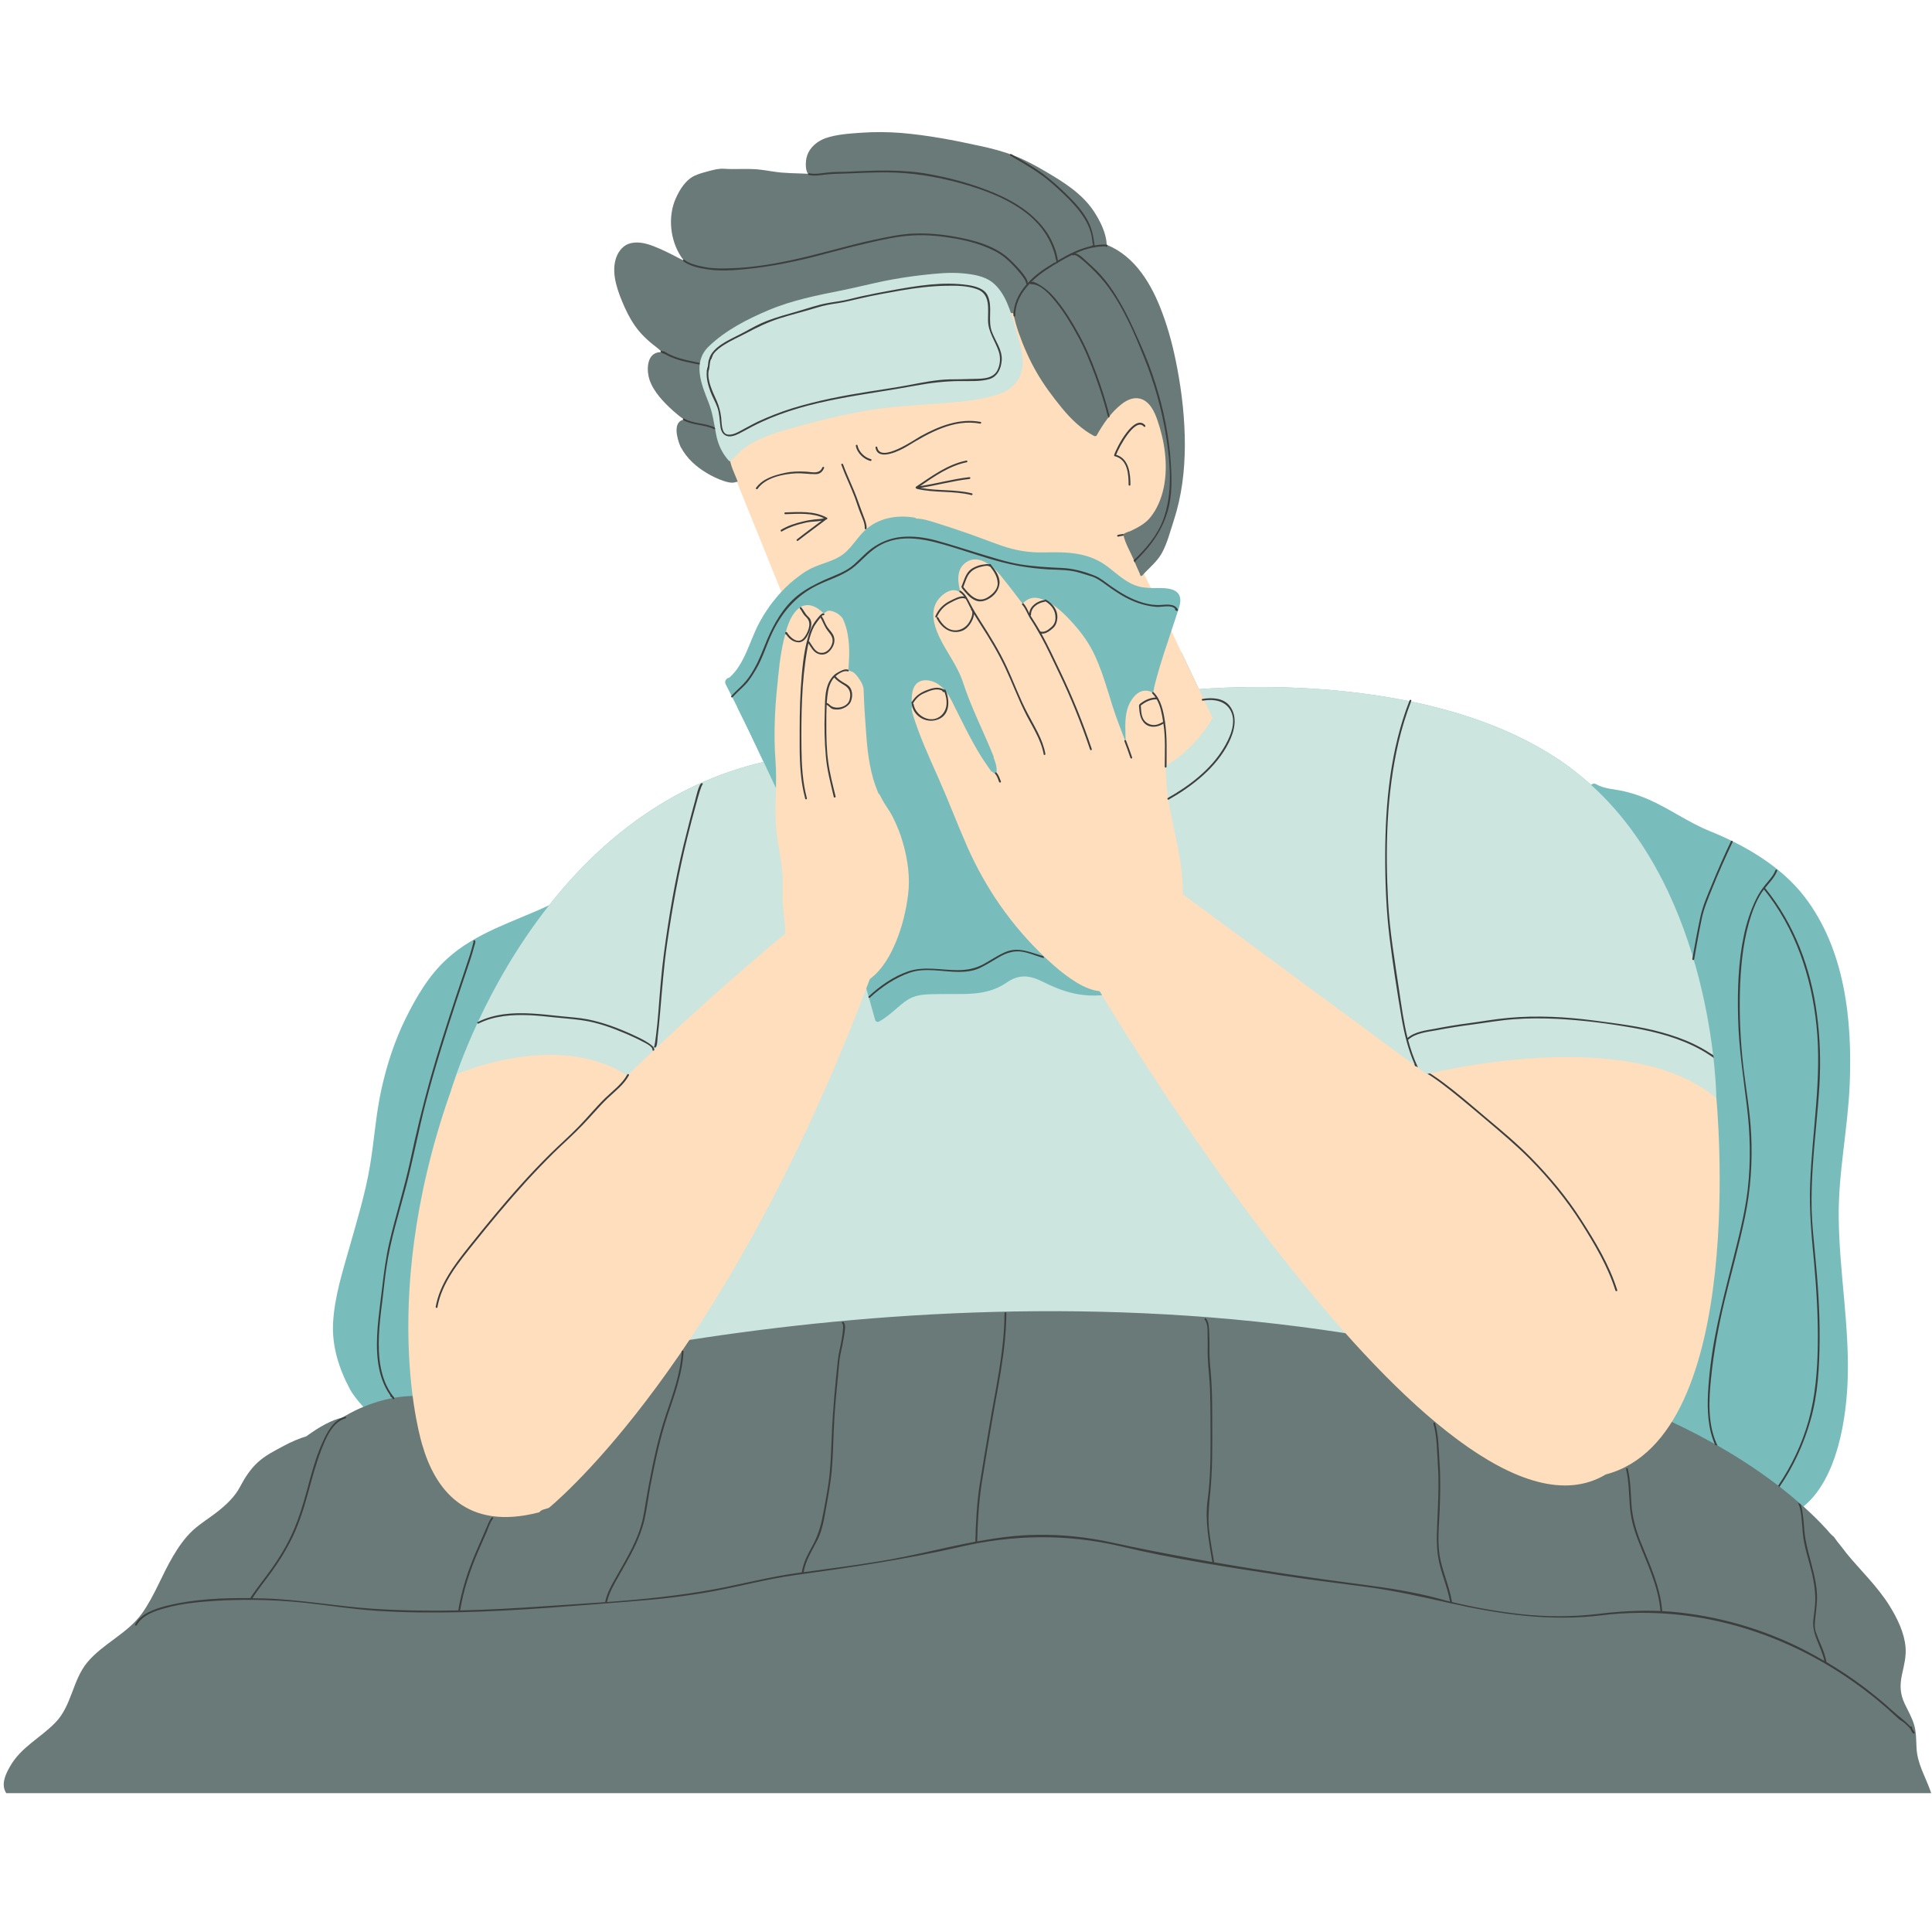<svg xmlns="http://www.w3.org/2000/svg" xmlns:xlink="http://www.w3.org/1999/xlink" width="100" zoomAndPan="magnify" viewBox="0 0 75 75" height="100" preserveAspectRatio="xMidYMid meet" version="1.0"><defs><clipPath id="id1"><path d="M 0 50 L 75 50 L 75 69.613 L 0 69.613 Z M 0 50 " clip-rule="nonzero"/></clipPath><clipPath id="id2"><path d="M 23 5.113 L 46 5.113 L 46 23 L 23 23 Z M 23 5.113 " clip-rule="nonzero"/></clipPath><clipPath id="id3"><path d="M 5 5.113 L 75 5.113 L 75 68 L 5 68 Z M 5 5.113 " clip-rule="nonzero"/></clipPath></defs><path fill="#78bdbc" d="M 72.801 62.328 C 69.691 62.504 62.645 62 60.406 61.922 C 57.461 61.816 51.988 61.504 48.305 61.816 C 44.625 62.133 35.996 61.711 30.07 60.914 C 27.426 60.559 23.617 59.703 20.18 58.855 C 19.305 58.641 18.453 58.426 17.652 58.219 C 14.527 57.418 12.148 56.758 12.012 56.73 C 11.941 56.719 11.668 56.539 11.27 56.258 C 12.27 55.398 13.152 54.906 13.797 55.008 C 13.797 55.008 13.98 54.945 14.324 54.836 C 13.988 54.516 13.715 54.164 13.59 53.938 C 13.164 53.148 12.883 52.27 12.93 51.363 C 12.98 50.348 13.309 49.328 13.586 48.352 C 13.875 47.328 14.188 46.305 14.363 45.254 C 14.531 44.258 14.59 43.25 14.812 42.262 C 15.02 41.328 15.316 40.414 15.738 39.555 C 16.152 38.715 16.645 37.867 17.348 37.227 C 18.484 36.188 19.953 35.785 21.316 35.141 C 23.215 32.734 25.922 30.441 29.645 29.578 C 29.309 28.863 28.969 28.148 28.617 27.441 L 28.977 27.398 L 30.117 27.258 L 30.184 27.25 L 31.047 27.145 L 31.117 27.137 L 31.91 27.039 L 31.969 27.031 L 33.461 26.848 L 33.527 26.84 L 35.047 26.652 L 35.535 26.594 L 35.637 26.578 L 36.188 26.512 L 36.309 26.496 L 37.34 26.371 L 37.406 26.363 L 39.18 26.145 L 39.25 26.137 L 41.145 25.902 L 41.219 25.895 L 42.559 25.73 L 42.621 25.723 L 44.965 25.434 L 45.168 25.41 L 45.863 25.324 L 46.543 26.754 C 48.762 26.586 56.34 26.316 61.031 29.859 C 61.285 30.055 61.531 30.258 61.766 30.469 C 61.812 30.422 61.887 30.398 61.965 30.445 C 62.27 30.621 62.66 30.633 63 30.707 C 63.344 30.781 63.676 30.895 64 31.035 C 64.809 31.391 65.535 31.922 66.352 32.254 C 67.734 32.812 69.137 33.621 70.055 34.816 C 71.621 36.859 71.91 39.598 71.805 42.094 C 71.734 43.832 71.355 45.547 71.379 47.289 C 71.402 49.348 71.785 51.395 71.73 53.453 C 71.688 55.02 71.344 57.398 70.008 58.484 C 71.195 59.551 72.23 60.836 72.801 62.328 Z M 72.801 62.328 " fill-opacity="1" fill-rule="nonzero"/><path fill="#cce5df" d="M 66.629 42.633 C 66.629 42.633 64.797 44.617 62.59 47.02 C 61.535 48.168 60.391 49.41 59.324 50.578 C 58.613 51.355 57.938 52.102 57.34 52.762 C 56.48 53.711 55.785 54.488 55.402 54.934 C 55.188 55.184 55.07 55.328 55.07 55.352 C 55.07 55.559 52.613 56.258 51.562 56.609 C 50.512 56.957 36.406 56.398 36.234 56.609 C 36.062 56.816 34.859 56.633 33.672 56.727 C 32.484 56.816 26.047 55.559 26.047 55.559 L 24.469 55.168 L 23.848 54.371 L 22.957 52.688 L 20.906 48.789 L 19.762 46.621 L 17.508 42.34 C 17.508 42.336 17.512 42.332 17.512 42.328 C 17.582 42.09 18.547 38.891 20.883 35.711 C 21.023 35.52 21.164 35.332 21.316 35.141 C 23.215 32.734 25.922 30.441 29.645 29.578 C 29.762 29.551 29.875 29.527 29.992 29.504 C 30.027 29.496 30.066 29.488 30.102 29.48 C 30.125 29.477 30.145 29.473 30.168 29.469 C 30.355 29.43 30.547 29.398 30.738 29.371 C 30.812 29.359 30.887 29.348 30.961 29.336 C 30.984 29.332 31.004 29.332 31.027 29.328 C 31.273 29.293 31.516 29.254 31.754 29.219 C 31.777 29.215 31.801 29.211 31.824 29.207 C 32.434 29.117 33.023 29.027 33.594 28.938 C 33.613 28.938 33.637 28.934 33.66 28.93 C 34.387 28.816 35.078 28.707 35.738 28.602 C 35.762 28.598 35.785 28.598 35.809 28.594 C 36.367 28.504 36.906 28.418 37.418 28.332 C 37.449 28.328 37.477 28.324 37.504 28.32 C 37.645 28.293 37.785 28.273 37.926 28.25 C 37.977 28.238 38.027 28.23 38.078 28.223 C 38.102 28.219 38.125 28.215 38.148 28.211 C 38.785 28.105 39.383 28.004 39.941 27.91 C 39.965 27.906 39.984 27.902 40.008 27.898 C 40.676 27.785 41.289 27.676 41.848 27.578 C 41.871 27.574 41.895 27.57 41.914 27.566 C 42.344 27.488 42.742 27.418 43.102 27.352 C 43.125 27.348 43.145 27.344 43.168 27.34 C 43.434 27.289 43.68 27.246 43.91 27.199 C 43.938 27.195 43.965 27.191 43.996 27.184 C 44.188 27.148 44.363 27.117 44.527 27.086 C 44.605 27.07 44.68 27.055 44.75 27.043 C 44.773 27.039 44.793 27.031 44.812 27.027 L 44.816 27.027 C 44.84 27.023 44.867 27.02 44.895 27.016 C 45.574 26.883 45.918 26.812 45.918 26.812 C 45.918 26.812 46.145 26.785 46.543 26.754 C 48.762 26.586 56.34 26.316 61.031 29.859 C 61.289 30.055 61.531 30.258 61.766 30.469 C 61.926 30.613 62.082 30.762 62.23 30.914 C 66.582 35.336 66.629 42.633 66.629 42.633 Z M 66.629 42.633 " fill-opacity="1" fill-rule="nonzero"/><g clip-path="url(#id1)"><path fill="#697a78" d="M 0.207 69.547 C 0.047 69.219 0.227 68.859 0.391 68.57 C 0.816 67.82 1.57 67.469 2.152 66.867 C 2.789 66.211 2.812 65.23 3.387 64.535 C 4 63.797 4.961 63.41 5.52 62.621 C 6.008 61.93 6.289 61.133 6.719 60.41 C 6.93 60.051 7.176 59.699 7.48 59.414 C 7.789 59.129 8.152 58.918 8.477 58.656 C 8.805 58.395 9.129 58.086 9.324 57.707 C 9.5 57.371 9.715 57.039 9.992 56.781 C 10.305 56.492 10.652 56.324 11.023 56.125 C 11.305 55.973 11.598 55.844 11.902 55.754 C 12.414 55.379 12.879 55.129 13.285 55.035 C 14.125 54.508 15.289 54.137 16.281 54.199 C 16.32 54.199 16.352 54.211 16.375 54.23 C 16.656 54.152 16.961 54.07 17.281 53.988 C 17.441 53.945 17.609 53.902 17.777 53.855 C 19.191 53.492 20.938 53.082 22.957 52.688 C 24.141 52.453 25.414 52.227 26.77 52.016 C 33.738 50.93 42.816 50.289 52.227 51.754 C 53.926 52.016 55.633 52.348 57.34 52.762 C 58.469 53.031 59.602 53.34 60.727 53.68 C 61.641 53.957 62.551 54.262 63.457 54.59 C 63.457 54.59 63.93 54.758 64.668 55.094 C 64.742 55.129 64.82 55.164 64.898 55.199 C 66.121 55.77 67.934 56.738 69.555 58.094 C 69.617 58.145 69.68 58.195 69.738 58.25 C 69.832 58.324 69.922 58.406 70.008 58.484 C 70.336 58.781 70.652 59.09 70.949 59.418 C 70.969 59.445 70.988 59.473 71.012 59.496 C 71.016 59.504 71.023 59.512 71.031 59.52 C 71.047 59.535 71.062 59.551 71.082 59.57 C 71.094 59.578 71.102 59.586 71.113 59.594 C 71.117 59.598 71.121 59.605 71.125 59.609 C 71.148 59.625 71.168 59.641 71.191 59.66 C 71.238 59.727 71.285 59.793 71.332 59.859 C 71.445 59.996 71.555 60.137 71.66 60.277 C 72.23 60.969 72.891 61.59 73.363 62.355 C 73.652 62.824 73.926 63.383 73.973 63.941 C 74.004 64.309 73.914 64.645 73.836 65 C 73.746 65.418 73.758 65.754 73.941 66.141 C 74.07 66.414 74.227 66.68 74.309 66.969 C 74.391 67.258 74.383 67.531 74.398 67.828 C 74.426 68.465 74.723 68.918 74.93 69.5 C 74.945 69.535 74.957 69.574 74.969 69.609 L 0.242 69.609 C 0.23 69.59 0.219 69.57 0.207 69.547 Z M 0.207 69.547 " fill-opacity="1" fill-rule="nonzero"/></g><path fill="#fedebd" d="M 47.074 27.871 C 46.578 28.727 45.918 29.324 45.246 29.742 C 45.227 29.754 45.203 29.77 45.18 29.781 C 45 29.895 44.82 29.988 44.641 30.074 C 44.57 30.109 44.5 30.141 44.43 30.172 C 44.363 30.203 44.297 30.227 44.234 30.254 C 44.215 30.262 44.191 30.27 44.172 30.277 C 43.172 30.668 42.363 30.711 42.363 30.711 L 40.625 29.75 L 40.539 29.699 L 38.242 28.426 L 38.145 28.371 L 37.926 28.25 L 37.922 28.25 L 37.289 27.895 L 37.164 27.828 L 35.484 26.895 L 35.422 26.859 L 35.047 26.652 L 33.219 25.637 L 33.031 25.531 L 32.883 25.449 L 32.742 25.371 L 31.473 24.668 L 31.406 24.633 L 30.887 24.344 L 30.766 24.047 L 30.73 23.957 L 30.422 23.199 L 30.332 22.977 L 28.609 18.711 L 28.535 18.523 L 28.344 18.059 C 28.223 17.758 27.875 15.914 27.766 14.328 C 27.723 13.66 27.723 13.039 27.801 12.594 C 28 11.418 35.234 10.715 39.18 11.074 C 39.203 11.078 39.223 11.078 39.242 11.082 C 40.32 11.184 41.145 11.367 41.496 11.645 C 42.215 12.211 42.711 13.988 43.039 15.812 C 43.477 15.496 43.965 15.273 44.352 15.477 C 45.223 15.93 46.328 20.039 43.703 20.777 L 44.383 22.207 L 44.41 22.27 L 44.676 22.824 L 44.781 23.047 L 45.344 24.23 L 45.473 24.496 L 45.863 25.324 L 46.543 26.754 Z M 47.074 27.871 " fill-opacity="1" fill-rule="nonzero"/><path fill="#78bdbc" d="M 44.414 37.598 C 44.406 37.789 44.414 38 44.414 38.215 C 44.527 38.215 44.641 38.219 44.754 38.238 C 44.809 38.18 44.934 38.203 44.934 38.309 L 44.934 38.395 C 44.934 38.496 44.816 38.52 44.758 38.469 C 44.746 38.461 44.742 38.453 44.734 38.445 C 44.625 38.426 44.52 38.422 44.41 38.422 C 44.402 38.605 44.383 38.781 44.336 38.941 C 44.301 39.07 44.098 39.016 44.137 38.887 C 44.172 38.762 44.188 38.602 44.191 38.434 C 43.82 38.469 43.453 38.566 43.086 38.605 C 43.035 38.613 42.98 38.617 42.926 38.625 C 42.848 38.629 42.766 38.637 42.688 38.641 C 42.668 38.641 42.645 38.641 42.625 38.641 C 42.602 38.645 42.578 38.645 42.555 38.645 C 42.52 38.645 42.484 38.645 42.453 38.645 C 42.438 38.645 42.422 38.645 42.41 38.645 C 42.355 38.645 42.305 38.645 42.254 38.641 C 42.25 38.641 42.246 38.641 42.242 38.641 C 42.195 38.637 42.148 38.633 42.102 38.629 C 42.09 38.629 42.074 38.629 42.066 38.625 C 42.023 38.621 41.984 38.617 41.941 38.609 C 41.93 38.609 41.918 38.609 41.906 38.605 C 41.855 38.598 41.805 38.59 41.754 38.578 C 41.297 38.484 40.891 38.316 40.477 38.109 C 39.969 37.855 39.559 37.812 39.082 38.141 C 38.285 38.691 37.434 38.57 36.512 38.59 C 36.004 38.602 35.555 38.562 35.125 38.887 C 34.785 39.141 34.5 39.453 34.125 39.656 C 34.066 39.688 33.992 39.66 33.973 39.594 C 33.918 39.406 33.867 39.219 33.816 39.031 C 33.809 39.012 33.805 38.996 33.801 38.977 C 33.781 38.906 33.762 38.832 33.738 38.762 C 33.723 38.703 33.703 38.641 33.688 38.582 C 33.672 38.531 33.66 38.48 33.645 38.434 C 33.613 38.332 33.582 38.23 33.551 38.129 C 33.547 38.121 33.543 38.113 33.543 38.105 C 33.543 38.102 33.539 38.098 33.539 38.098 C 33.523 38.078 33.512 38.059 33.504 38.035 C 33.477 37.957 33.449 37.883 33.418 37.809 C 33.375 37.703 33.332 37.598 33.289 37.492 C 32.512 35.594 31.598 33.742 30.727 31.891 C 30.547 31.504 30.367 31.117 30.188 30.73 C 30.164 30.688 30.145 30.641 30.125 30.598 C 29.965 30.258 29.805 29.918 29.645 29.578 C 29.309 28.863 28.969 28.148 28.617 27.441 C 28.469 27.148 28.32 26.859 28.172 26.566 C 28.105 26.441 28.203 26.324 28.312 26.305 C 28.906 25.789 29.098 24.891 29.453 24.219 C 29.48 24.164 29.512 24.113 29.539 24.059 C 29.547 24.047 29.555 24.035 29.562 24.023 C 29.586 23.98 29.609 23.941 29.633 23.898 C 29.645 23.883 29.652 23.871 29.66 23.855 C 29.684 23.816 29.707 23.781 29.734 23.742 C 29.742 23.727 29.754 23.711 29.762 23.699 C 29.789 23.66 29.812 23.625 29.84 23.586 C 29.848 23.574 29.859 23.559 29.867 23.543 C 29.895 23.508 29.922 23.469 29.949 23.434 C 29.957 23.422 29.969 23.406 29.977 23.395 C 30.008 23.359 30.035 23.32 30.066 23.285 C 30.074 23.273 30.082 23.262 30.094 23.25 C 30.125 23.211 30.156 23.172 30.191 23.133 C 30.199 23.125 30.203 23.117 30.211 23.109 C 30.25 23.066 30.285 23.027 30.324 22.984 C 30.324 22.984 30.328 22.98 30.332 22.977 C 30.332 22.973 30.336 22.973 30.336 22.973 C 30.363 22.941 30.391 22.914 30.418 22.887 C 30.43 22.871 30.445 22.859 30.457 22.844 C 30.48 22.824 30.504 22.801 30.527 22.777 C 30.547 22.762 30.562 22.742 30.582 22.727 C 30.602 22.707 30.625 22.688 30.648 22.664 C 30.668 22.648 30.688 22.629 30.707 22.613 C 30.73 22.594 30.75 22.574 30.773 22.559 C 30.793 22.539 30.816 22.52 30.836 22.504 C 30.859 22.484 30.879 22.469 30.902 22.453 C 30.926 22.434 30.949 22.414 30.973 22.398 C 30.992 22.383 31.012 22.367 31.035 22.352 C 31.059 22.332 31.086 22.312 31.113 22.293 C 31.133 22.281 31.152 22.266 31.172 22.254 C 31.215 22.223 31.262 22.191 31.309 22.164 C 31.715 21.91 32.207 21.844 32.617 21.594 C 33.023 21.344 33.238 20.902 33.578 20.586 C 34.102 20.102 34.816 19.98 35.504 20.094 C 35.535 20.098 35.555 20.113 35.566 20.133 C 35.809 20.129 36.062 20.215 36.285 20.281 C 36.664 20.398 37.039 20.523 37.414 20.652 C 37.906 20.82 38.391 21.012 38.883 21.184 C 39.43 21.371 39.938 21.457 40.52 21.445 C 41.434 21.422 42.258 21.434 43.012 22.008 C 43.293 22.223 43.562 22.473 43.879 22.637 C 43.91 22.656 43.941 22.668 43.973 22.684 C 43.977 22.684 43.984 22.688 43.992 22.691 C 44.02 22.703 44.047 22.715 44.074 22.727 C 44.078 22.727 44.078 22.727 44.082 22.727 C 44.109 22.738 44.141 22.746 44.172 22.754 C 44.176 22.758 44.184 22.758 44.188 22.762 C 44.215 22.77 44.242 22.773 44.27 22.781 C 44.273 22.781 44.277 22.781 44.281 22.785 C 44.309 22.789 44.34 22.797 44.371 22.801 C 44.375 22.801 44.383 22.801 44.387 22.801 C 44.41 22.805 44.438 22.809 44.461 22.812 C 44.469 22.812 44.477 22.812 44.484 22.812 C 44.512 22.816 44.539 22.82 44.57 22.82 C 44.578 22.82 44.586 22.824 44.594 22.824 C 44.613 22.824 44.637 22.824 44.66 22.824 C 44.672 22.824 44.68 22.828 44.688 22.828 C 44.789 22.828 44.891 22.828 45 22.828 C 45.543 22.82 45.965 22.957 45.773 23.574 C 45.727 23.719 45.68 23.863 45.633 24.008 C 45.621 24.051 45.605 24.094 45.59 24.137 C 45.535 24.309 45.477 24.48 45.418 24.652 C 45.41 24.68 45.402 24.703 45.395 24.727 C 45.363 24.816 45.336 24.902 45.309 24.988 C 45.273 25.09 45.242 25.191 45.207 25.293 C 45.191 25.34 45.176 25.387 45.16 25.438 C 45.156 25.453 45.148 25.473 45.145 25.488 C 45.113 25.59 45.082 25.688 45.051 25.789 C 45.043 25.816 45.035 25.844 45.027 25.867 C 45 25.965 44.969 26.059 44.945 26.156 C 44.938 26.18 44.93 26.203 44.922 26.23 C 44.891 26.348 44.855 26.469 44.828 26.586 C 44.812 26.645 44.801 26.699 44.793 26.758 C 44.785 26.785 44.781 26.816 44.777 26.848 C 44.773 26.879 44.766 26.91 44.762 26.941 C 44.762 26.949 44.762 26.957 44.758 26.965 C 44.754 27.004 44.75 27.047 44.746 27.086 C 44.742 27.148 44.734 27.211 44.73 27.277 C 44.73 27.297 44.727 27.316 44.727 27.336 C 44.723 27.418 44.719 27.504 44.715 27.586 C 44.715 27.609 44.715 27.633 44.715 27.656 C 44.711 27.738 44.707 27.82 44.707 27.898 C 44.703 27.988 44.703 28.078 44.699 28.168 C 44.684 28.73 44.664 29.293 44.648 29.859 C 44.637 30.328 44.621 30.801 44.609 31.27 C 44.598 31.645 44.586 32.02 44.578 32.395 C 44.555 33.137 44.535 33.875 44.512 34.617 C 44.5 35.059 44.488 35.496 44.473 35.938 C 44.473 35.988 44.469 36.039 44.469 36.09 C 44.469 36.105 44.465 36.117 44.465 36.133 C 44.453 36.562 44.438 36.992 44.422 37.426 C 44.422 37.453 44.418 37.48 44.418 37.508 C 44.418 37.539 44.414 37.566 44.414 37.598 Z M 44.414 37.598 " fill-opacity="1" fill-rule="nonzero"/><path fill="#fedebd" d="M 35.047 32.703 C 35.238 33.363 35.34 34.066 35.25 34.746 C 35.172 35.359 35.023 35.973 34.785 36.551 C 34.562 37.086 34.266 37.629 33.766 38.008 C 28.473 52.09 22.285 57.711 21.32 58.527 C 21.25 58.555 21.18 58.578 21.105 58.598 C 21.027 58.621 20.973 58.656 20.934 58.707 C 18.07 59.457 16.883 57.785 16.395 56.098 C 16.395 56.098 14.516 50.223 17.742 41.699 C 17.742 41.699 21.602 39.977 24.355 41.75 C 27.375 38.816 30.145 36.52 30.484 36.242 C 30.48 36.07 30.465 35.898 30.449 35.73 C 30.426 35.492 30.395 35.25 30.383 35.012 C 30.363 34.707 30.391 34.402 30.383 34.098 C 30.359 33.332 30.129 32.598 30.109 31.836 C 30.086 31.07 30.164 30.305 30.105 29.539 C 30.035 28.586 30.07 27.633 30.168 26.68 C 30.227 26.078 30.281 25.469 30.418 24.879 C 30.516 24.473 30.629 23.961 30.969 23.648 C 31.312 23.332 31.707 23.543 31.984 23.816 C 32.059 23.754 32.129 23.688 32.238 23.711 C 32.438 23.746 32.598 23.855 32.711 24.004 C 32.734 24.051 32.754 24.098 32.773 24.148 C 32.777 24.16 32.781 24.176 32.789 24.188 C 32.801 24.227 32.816 24.266 32.828 24.305 C 32.832 24.316 32.836 24.324 32.84 24.336 C 32.867 24.438 32.895 24.539 32.91 24.641 C 32.91 24.645 32.914 24.648 32.914 24.652 C 32.914 24.652 32.914 24.648 32.91 24.648 C 32.957 24.898 32.969 25.152 32.965 25.414 C 32.965 25.418 32.965 25.426 32.965 25.43 C 32.961 25.605 32.949 25.781 32.938 25.961 C 32.938 25.969 32.938 25.977 32.941 25.98 C 32.941 25.992 32.945 26.008 32.953 26.016 C 32.988 26.055 33.043 26.059 33.086 26.078 C 33.207 26.137 33.309 26.285 33.379 26.395 C 33.398 26.422 33.418 26.453 33.434 26.484 C 33.434 26.488 33.438 26.492 33.441 26.496 C 33.453 26.523 33.465 26.551 33.477 26.574 C 33.48 26.586 33.484 26.594 33.488 26.605 C 33.5 26.637 33.512 26.672 33.52 26.707 C 33.531 26.875 33.539 27.047 33.543 27.219 C 33.559 27.621 33.594 28.02 33.621 28.422 C 33.676 29.242 33.773 30.055 34.113 30.824 C 34.125 30.824 34.133 30.828 34.141 30.836 C 34.223 30.996 34.301 31.148 34.406 31.297 C 34.504 31.441 34.594 31.59 34.672 31.746 C 34.828 32.055 34.953 32.375 35.047 32.703 Z M 66.629 42.633 C 63.195 39.699 55.383 41.699 55.383 41.699 L 45.914 34.715 C 45.934 33.918 45.777 33.121 45.609 32.34 C 45.508 31.859 45.395 31.383 45.332 30.895 C 45.27 30.41 45.254 29.926 45.238 29.438 C 45.219 28.836 45.207 28.23 45.141 27.629 C 45.109 27.324 44.938 26.875 44.543 26.816 C 44.121 26.754 43.844 27.242 43.762 27.531 C 43.645 27.945 43.691 28.387 43.699 28.812 C 43.605 28.566 43.512 28.32 43.418 28.07 C 43.09 27.215 42.902 26.316 42.516 25.477 C 42.301 25.004 42.016 24.598 41.656 24.199 C 41.332 23.84 40.938 23.438 40.445 23.258 C 40.137 23.141 39.871 23.223 39.699 23.441 C 39.426 23.074 39.145 22.715 38.859 22.359 C 38.559 21.984 37.938 21.426 37.422 21.895 C 37.121 22.164 37.18 22.652 37.293 23.004 C 37.266 22.988 37.238 22.973 37.211 22.957 C 36.957 22.832 36.707 22.988 36.535 23.148 C 36.059 23.598 36.23 24.23 36.469 24.738 C 36.754 25.332 37.18 25.863 37.383 26.488 C 37.703 27.477 38.191 28.414 38.578 29.383 C 38.574 29.387 38.574 29.395 38.574 29.398 C 38.574 29.402 38.574 29.402 38.57 29.406 C 38.645 29.586 38.703 29.777 38.688 29.973 C 38.684 30 38.664 30.027 38.633 30.027 C 38.582 30.027 38.539 29.984 38.508 29.934 C 38.504 29.949 38.504 29.961 38.5 29.973 C 38.359 29.762 38.203 29.555 38.074 29.344 C 37.652 28.656 37.312 27.938 36.953 27.223 C 36.828 26.973 36.668 26.727 36.418 26.559 C 36.23 26.434 35.938 26.352 35.715 26.449 C 35.352 26.605 35.379 27.141 35.406 27.477 C 35.398 27.477 35.395 27.48 35.391 27.48 C 35.391 27.5 35.391 27.516 35.391 27.531 C 35.402 27.586 35.414 27.637 35.422 27.688 C 35.68 28.547 36.059 29.375 36.43 30.203 C 36.82 31.082 37.156 31.977 37.543 32.855 C 38.254 34.465 39.258 35.934 40.598 37.195 C 40.938 37.516 41.293 37.82 41.695 38.078 C 41.984 38.266 42.324 38.438 42.684 38.477 L 42.688 38.477 C 42.688 38.477 56.023 61.02 62.336 57.238 C 67.918 55.773 66.629 42.633 66.629 42.633 Z M 66.629 42.633 " fill-opacity="1" fill-rule="nonzero"/><g clip-path="url(#id2)"><path fill="#697a78" d="M 45.996 17.281 C 45.992 18.289 45.875 19.258 45.562 20.219 C 45.426 20.633 45.312 21.09 45.102 21.473 C 44.914 21.812 44.605 22.047 44.352 22.332 C 44.352 22.336 44.355 22.336 44.355 22.34 C 44.352 22.34 44.348 22.34 44.34 22.344 C 44.32 22.348 44.301 22.355 44.281 22.367 C 44.277 22.355 44.273 22.344 44.27 22.328 C 44.262 22.316 44.254 22.301 44.242 22.289 C 44.25 22.289 44.254 22.289 44.258 22.293 C 44.176 22.121 44.102 21.945 44.027 21.77 C 43.891 21.434 43.684 21.113 43.609 20.758 C 43.605 20.742 43.605 20.73 43.625 20.723 C 43.688 20.688 43.754 20.656 43.824 20.633 C 43.836 20.629 43.84 20.629 43.848 20.633 C 44.137 20.496 44.438 20.348 44.645 20.098 C 44.918 19.77 45.09 19.34 45.176 18.926 C 45.355 18.066 45.211 17.117 44.926 16.297 C 44.816 15.98 44.621 15.57 44.262 15.477 C 44.004 15.41 43.754 15.523 43.551 15.68 C 43.133 16 42.82 16.461 42.566 16.914 C 42.559 16.926 42.543 16.93 42.531 16.926 L 42.527 16.926 C 42.523 16.93 42.52 16.93 42.516 16.93 C 42.512 16.93 42.508 16.93 42.504 16.926 C 42.5 16.934 42.492 16.934 42.484 16.93 C 42 16.68 41.566 16.258 41.227 15.844 C 40.871 15.406 40.531 14.957 40.25 14.469 C 39.965 13.977 39.734 13.453 39.543 12.914 C 39.465 12.688 39.402 12.461 39.348 12.23 C 39.348 12.227 39.348 12.223 39.352 12.215 C 39.352 12.215 39.348 12.211 39.348 12.211 C 39.348 12.207 39.348 12.203 39.348 12.199 C 39.348 12.199 39.348 12.199 39.348 12.195 C 39.348 12.195 39.344 12.191 39.344 12.191 C 39.344 12.188 39.34 12.184 39.34 12.18 C 39.336 12.18 39.336 12.176 39.336 12.176 C 39.332 12.172 39.328 12.172 39.328 12.168 C 39.324 12.168 39.324 12.168 39.324 12.164 C 39.32 12.164 39.316 12.16 39.312 12.16 C 39.312 12.16 39.309 12.16 39.309 12.16 C 39.305 12.156 39.297 12.156 39.293 12.156 C 39.297 12.152 39.301 12.148 39.305 12.145 C 39.285 12.152 39.262 12.156 39.242 12.16 C 39.234 12.148 39.219 12.141 39.207 12.129 C 39.199 12.121 39.191 12.117 39.184 12.109 C 39.137 12.078 39.078 12.059 39.008 12.059 C 38.883 12.059 38.797 12.117 38.746 12.195 C 38.73 12.219 38.719 12.242 38.711 12.266 C 38.348 12.324 37.977 12.359 37.613 12.402 C 36.992 12.477 36.367 12.508 35.742 12.488 C 35.172 12.473 34.605 12.418 34.051 12.297 C 34.023 12.289 33.996 12.285 33.969 12.277 C 33.574 12.621 33.055 12.738 32.551 12.832 C 32.266 12.883 31.977 12.93 31.695 13.012 C 31.41 13.094 31.164 13.223 30.914 13.383 C 30.371 13.734 29.824 14.129 29.188 14.297 C 28.758 14.406 28.281 14.441 27.832 14.363 C 27.836 15.102 27.922 15.844 28.055 16.57 C 28.121 16.938 28.199 17.305 28.285 17.672 C 28.332 17.855 28.371 18.039 28.441 18.215 C 28.5 18.367 28.57 18.52 28.629 18.672 C 28.641 18.707 28.598 18.723 28.578 18.703 C 28.574 18.707 28.57 18.711 28.562 18.715 C 28.41 18.77 28.223 18.715 28.074 18.664 C 27.855 18.59 27.645 18.488 27.441 18.367 C 27.016 18.113 26.66 17.793 26.426 17.352 C 26.422 17.348 26.422 17.348 26.418 17.344 C 26.418 17.34 26.418 17.336 26.414 17.332 C 26.414 17.328 26.41 17.324 26.41 17.32 C 26.41 17.32 26.406 17.316 26.406 17.312 C 26.273 16.996 26.109 16.352 26.562 16.289 C 26.41 16.188 26.273 16.074 26.137 15.953 C 25.77 15.621 25.379 15.223 25.215 14.746 C 25.102 14.414 25.086 13.773 25.543 13.68 C 25.594 13.672 25.641 13.668 25.691 13.668 C 25.559 13.52 25.375 13.406 25.23 13.277 C 25.078 13.145 24.934 13.004 24.805 12.852 C 24.57 12.566 24.395 12.254 24.246 11.922 C 24.004 11.375 23.73 10.684 23.895 10.082 C 23.965 9.828 24.133 9.566 24.395 9.469 C 24.711 9.352 25.062 9.438 25.367 9.555 C 25.699 9.684 26.027 9.848 26.344 10.016 C 26.414 10.051 26.484 10.09 26.559 10.125 C 26.504 10.062 26.461 9.996 26.434 9.957 C 26.012 9.312 25.918 8.398 26.238 7.691 C 26.391 7.352 26.621 6.977 26.977 6.816 C 27.148 6.738 27.332 6.691 27.516 6.641 C 27.711 6.594 27.891 6.539 28.094 6.551 C 28.578 6.586 29.062 6.527 29.543 6.59 C 29.809 6.621 30.07 6.676 30.332 6.699 C 30.578 6.719 30.82 6.727 31.066 6.734 C 31.164 6.738 31.266 6.742 31.367 6.746 C 31.363 6.742 31.363 6.738 31.359 6.734 C 31.348 6.711 31.332 6.691 31.324 6.668 C 31.301 6.605 31.289 6.543 31.285 6.477 C 31.273 6.32 31.289 6.152 31.344 6.008 C 31.457 5.703 31.738 5.477 32.039 5.367 C 32.473 5.215 32.984 5.184 33.441 5.152 C 33.953 5.117 34.461 5.121 34.973 5.16 C 35.996 5.246 37.016 5.438 38.02 5.66 C 38.484 5.758 38.953 5.879 39.398 6.055 C 39.82 6.219 40.207 6.434 40.594 6.66 C 41.285 7.066 42.008 7.516 42.457 8.195 C 42.695 8.555 42.949 9.043 42.961 9.504 C 44.074 9.945 44.719 11.062 45.117 12.137 C 45.379 12.832 45.562 13.559 45.699 14.289 C 45.887 15.273 45.996 16.277 45.996 17.281 Z M 45.996 17.281 " fill-opacity="1" fill-rule="nonzero"/></g><path fill="#cce5df" d="M 39.566 14.66 C 39.41 14.957 39.125 15.188 38.805 15.289 C 38.309 15.453 37.793 15.543 37.27 15.594 C 36.141 15.703 35.008 15.73 33.879 15.902 C 32.809 16.07 31.762 16.328 30.719 16.625 C 30.266 16.758 29.805 16.891 29.383 17.105 C 29.168 17.211 28.953 17.332 28.773 17.496 C 28.645 17.613 28.523 17.75 28.383 17.859 C 28.375 17.875 28.363 17.883 28.34 17.895 C 28.336 17.898 28.336 17.898 28.336 17.898 C 28.332 17.898 28.332 17.898 28.332 17.898 C 28.332 17.898 28.332 17.898 28.328 17.898 C 28.32 17.902 28.316 17.902 28.309 17.898 C 28.305 17.898 28.305 17.898 28.305 17.895 C 28.305 17.895 28.305 17.895 28.301 17.895 C 28.301 17.895 28.297 17.891 28.297 17.891 C 28.023 17.586 27.863 17.234 27.793 16.832 C 27.715 16.418 27.664 16.023 27.508 15.629 C 27.234 14.934 26.871 14.078 27.504 13.457 C 28.156 12.824 29.004 12.391 29.836 12.039 C 30.746 11.656 31.727 11.461 32.691 11.27 C 33.23 11.16 33.762 11.027 34.301 10.914 C 34.816 10.809 35.332 10.73 35.855 10.672 C 36.352 10.617 36.855 10.566 37.355 10.609 C 37.746 10.645 38.184 10.707 38.504 10.945 C 39.031 11.344 39.246 12.117 39.414 12.723 C 39.582 13.324 39.875 14.059 39.566 14.66 Z M 39.566 14.66 " fill-opacity="1" fill-rule="nonzero"/><g clip-path="url(#id3)"><path fill="#3d3f3f" d="M 25.656 13.676 C 25.621 13.645 25.672 13.594 25.703 13.625 C 25.73 13.652 25.766 13.625 25.793 13.645 C 25.852 13.684 25.91 13.719 25.973 13.75 C 26.105 13.812 26.242 13.867 26.379 13.906 C 26.629 13.98 26.883 14.031 27.141 14.082 C 27.184 14.094 27.164 14.16 27.121 14.148 C 26.812 14.086 26.496 14.031 26.199 13.922 C 26.078 13.879 25.957 13.828 25.844 13.762 C 25.785 13.723 25.707 13.723 25.656 13.676 Z M 26.527 16.312 C 26.895 16.52 27.348 16.473 27.719 16.66 C 27.738 16.672 27.754 16.664 27.766 16.652 C 27.758 16.633 27.75 16.613 27.742 16.594 C 27.371 16.414 26.922 16.457 26.562 16.25 C 26.523 16.23 26.488 16.289 26.527 16.312 Z M 27.473 10.457 C 27.941 10.531 28.457 10.496 28.93 10.449 C 30.004 10.344 31.059 10.121 32.102 9.836 C 32.641 9.691 33.184 9.551 33.734 9.426 C 34.285 9.297 34.852 9.172 35.418 9.141 C 35.984 9.105 36.555 9.168 37.113 9.266 C 37.625 9.359 38.133 9.5 38.602 9.738 C 38.906 9.891 39.133 10.09 39.363 10.336 C 39.414 10.391 39.84 10.848 39.824 10.98 C 39.844 10.996 39.852 11.023 39.844 11.047 C 39.84 11.055 39.836 11.066 39.824 11.07 C 39.82 11.07 39.816 11.074 39.812 11.074 C 39.816 11.074 39.816 11.074 39.82 11.074 C 39.535 11.41 39.34 11.809 39.344 12.254 C 39.348 12.297 39.418 12.297 39.414 12.254 C 39.41 11.77 39.648 11.348 39.98 11.004 C 39.98 11.02 39.992 11.031 40.012 11.031 C 40.414 11.02 40.781 11.465 41.016 11.758 C 41.332 12.152 41.598 12.605 41.84 13.047 C 42.113 13.539 42.32 14.062 42.516 14.59 C 42.699 15.094 42.867 15.605 42.996 16.125 C 43.016 16.152 43.027 16.188 43.035 16.219 C 43.047 16.203 43.062 16.188 43.078 16.172 C 42.941 15.605 42.762 15.059 42.562 14.512 C 42.359 13.961 42.129 13.414 41.84 12.902 C 41.602 12.473 41.34 12.047 41.031 11.668 C 40.891 11.488 40.73 11.32 40.547 11.184 C 40.457 11.117 40.359 11.055 40.258 11 C 40.211 10.977 40.164 10.957 40.113 10.938 C 40.102 10.934 40.051 10.945 40.027 10.953 C 40.238 10.742 40.48 10.559 40.719 10.41 C 40.82 10.344 40.926 10.277 41.035 10.215 C 41.051 10.219 41.07 10.211 41.074 10.191 C 41.25 10.086 41.434 9.984 41.617 9.895 C 41.629 9.91 41.645 9.918 41.668 9.91 C 41.75 9.863 41.918 10.016 41.977 10.059 C 42.105 10.16 42.227 10.277 42.348 10.391 C 42.594 10.625 42.82 10.871 43.023 11.148 C 43.617 11.961 44.031 12.922 44.402 13.852 C 44.805 14.848 45.102 15.887 45.27 16.949 C 45.434 18 45.531 19.164 45.152 20.18 C 44.922 20.797 44.48 21.301 44.008 21.754 C 44.023 21.781 44.035 21.809 44.047 21.836 C 44.051 21.836 44.051 21.836 44.051 21.836 C 44.059 21.828 44.066 21.82 44.066 21.809 C 44.066 21.805 44.066 21.797 44.066 21.793 C 44.742 21.145 45.254 20.414 45.414 19.473 C 45.5 18.973 45.484 18.461 45.449 17.957 C 45.418 17.441 45.344 16.93 45.246 16.422 C 45.047 15.391 44.719 14.375 44.297 13.418 C 43.906 12.531 43.508 11.637 42.898 10.871 C 42.691 10.609 42.445 10.375 42.195 10.156 C 42.109 10.078 41.91 9.867 41.746 9.836 C 41.965 9.734 42.195 9.656 42.43 9.609 C 42.43 9.613 42.43 9.613 42.434 9.613 C 42.441 9.609 42.449 9.605 42.461 9.605 C 42.473 9.605 42.488 9.605 42.5 9.605 C 42.5 9.605 42.504 9.602 42.5 9.598 C 42.637 9.574 42.777 9.562 42.918 9.562 C 42.918 9.566 42.922 9.57 42.926 9.574 C 42.945 9.594 42.977 9.586 42.984 9.559 C 42.988 9.551 42.988 9.547 42.992 9.539 C 42.996 9.516 42.98 9.496 42.957 9.496 C 42.801 9.488 42.645 9.5 42.492 9.527 C 42.445 9.176 42.391 8.859 42.211 8.535 C 42.016 8.18 41.738 7.875 41.449 7.59 C 41.156 7.297 40.844 7.016 40.512 6.766 C 40.117 6.473 39.684 6.23 39.258 5.984 C 39.219 5.961 39.184 6.02 39.223 6.043 C 39.613 6.27 40.004 6.492 40.375 6.754 C 40.715 6.992 41.023 7.277 41.324 7.566 C 41.617 7.844 41.887 8.141 42.102 8.484 C 42.207 8.652 42.289 8.836 42.344 9.027 C 42.387 9.164 42.398 9.305 42.414 9.441 C 42.449 9.469 42.438 9.539 42.383 9.539 L 42.363 9.539 C 42.363 9.543 42.367 9.547 42.367 9.551 C 41.91 9.652 41.473 9.871 41.066 10.113 C 41.027 9.801 40.895 9.469 40.746 9.199 C 40.582 8.902 40.359 8.645 40.109 8.414 C 39.586 7.934 38.93 7.609 38.27 7.359 C 37.574 7.094 36.844 6.902 36.109 6.766 C 35.031 6.562 33.926 6.617 32.832 6.668 C 32.594 6.676 32.355 6.668 32.117 6.699 C 31.887 6.723 31.648 6.773 31.418 6.727 C 31.371 6.715 31.355 6.781 31.398 6.793 C 31.602 6.836 31.801 6.809 32.004 6.781 C 32.258 6.75 32.512 6.746 32.77 6.738 C 33.324 6.719 33.875 6.688 34.43 6.691 C 35.387 6.699 36.312 6.848 37.234 7.098 C 38.609 7.473 40.246 8.113 40.824 9.527 C 40.891 9.691 40.961 9.887 40.988 10.07 C 41.008 10.094 41.012 10.121 41.004 10.148 C 41.004 10.152 41.004 10.152 41.004 10.156 C 41.004 10.164 41 10.168 40.992 10.176 C 40.98 10.191 40.957 10.195 40.938 10.191 C 40.836 10.254 40.738 10.316 40.641 10.375 C 40.379 10.539 40.117 10.746 39.898 10.988 C 39.906 10.746 39.309 10.176 39.227 10.098 C 38.66 9.539 37.824 9.324 37.066 9.188 C 36.543 9.094 36.012 9.047 35.484 9.066 C 34.953 9.086 34.426 9.203 33.91 9.312 C 32.824 9.547 31.762 9.883 30.672 10.109 C 29.91 10.27 29.129 10.395 28.352 10.414 C 28.023 10.426 27.684 10.43 27.359 10.367 C 27.102 10.316 26.777 10.25 26.57 10.086 C 26.535 10.059 26.484 10.109 26.52 10.137 C 26.773 10.336 27.16 10.41 27.473 10.457 Z M 44.406 16.562 C 44.434 16.598 44.484 16.547 44.457 16.512 C 44.043 16.031 43.336 17.375 43.25 17.668 C 43.25 17.68 43.25 17.688 43.254 17.691 C 43.258 17.703 43.262 17.711 43.277 17.711 C 43.777 17.832 43.812 18.406 43.812 18.82 C 43.812 18.863 43.883 18.863 43.883 18.82 C 43.883 18.387 43.828 17.801 43.328 17.656 C 43.445 17.34 44.078 16.18 44.406 16.562 Z M 43.41 20.832 C 43.48 20.812 43.551 20.805 43.621 20.793 C 43.613 20.77 43.609 20.746 43.609 20.727 C 43.535 20.742 43.465 20.742 43.395 20.766 C 43.352 20.777 43.367 20.844 43.41 20.832 Z M 27.848 15.812 C 27.77 15.598 27.648 15.398 27.57 15.18 C 27.488 14.945 27.41 14.668 27.438 14.41 C 27.434 14.402 27.434 14.395 27.438 14.383 C 27.441 14.379 27.441 14.379 27.441 14.375 C 27.449 14.32 27.461 14.27 27.48 14.219 C 27.492 14.113 27.492 14.004 27.539 13.91 C 27.633 13.598 27.969 13.379 28.242 13.227 C 28.461 13.105 28.688 13.004 28.91 12.883 C 29.195 12.727 29.473 12.57 29.781 12.453 C 30.164 12.309 30.555 12.199 30.945 12.09 C 31.332 11.98 31.715 11.84 32.105 11.77 C 32.324 11.727 32.547 11.703 32.766 11.66 C 32.984 11.617 33.199 11.555 33.414 11.508 C 33.82 11.418 34.23 11.34 34.641 11.266 C 35.594 11.094 36.609 10.922 37.578 11.066 C 37.852 11.109 38.211 11.195 38.34 11.473 C 38.547 11.914 38.336 12.422 38.504 12.875 C 38.637 13.234 38.914 13.578 38.887 13.984 C 38.867 14.293 38.734 14.617 38.41 14.715 C 38.055 14.82 37.625 14.789 37.254 14.793 C 36.672 14.797 36.117 14.863 35.547 14.969 C 33.535 15.344 31.438 15.508 29.559 16.383 C 29.328 16.488 29.105 16.609 28.883 16.73 C 28.75 16.801 28.609 16.883 28.461 16.922 C 28.191 16.992 28.008 16.855 27.969 16.578 C 27.934 16.328 27.934 16.055 27.848 15.812 Z M 27.824 15.562 C 27.914 15.773 27.969 15.98 27.996 16.211 C 28.02 16.387 27.992 16.82 28.238 16.867 C 28.422 16.902 28.617 16.793 28.77 16.711 C 28.984 16.598 29.195 16.477 29.414 16.371 C 29.852 16.168 30.301 15.992 30.762 15.848 C 31.73 15.551 32.727 15.359 33.723 15.203 C 34.238 15.121 34.75 15.047 35.258 14.953 C 35.789 14.852 36.32 14.742 36.859 14.727 C 37.148 14.723 37.434 14.723 37.719 14.711 C 37.895 14.703 38.074 14.711 38.246 14.68 C 38.441 14.648 38.625 14.562 38.719 14.375 C 38.828 14.152 38.852 13.891 38.773 13.652 C 38.637 13.238 38.363 12.902 38.355 12.445 C 38.348 11.988 38.461 11.414 37.922 11.223 C 37.543 11.086 37.105 11.086 36.707 11.094 C 36.133 11.105 35.559 11.176 34.992 11.273 C 34.449 11.367 33.906 11.465 33.367 11.59 C 33.086 11.652 32.812 11.727 32.523 11.77 C 32.258 11.809 31.992 11.852 31.734 11.934 C 31.246 12.086 30.746 12.207 30.262 12.359 C 29.793 12.512 29.375 12.715 28.945 12.945 C 28.664 13.094 28.371 13.219 28.102 13.391 C 27.953 13.488 27.797 13.602 27.691 13.75 C 27.68 13.773 27.637 13.863 27.609 13.949 C 27.605 13.949 27.602 13.949 27.598 13.949 C 27.535 14.09 27.562 14.254 27.508 14.398 C 27.449 14.793 27.676 15.227 27.824 15.562 Z M 38.066 16.379 C 37.246 16.223 36.438 16.547 35.73 16.938 C 35.504 17.066 34.168 17.992 34.055 17.363 C 34.047 17.316 33.977 17.336 33.988 17.383 C 34.086 17.93 34.961 17.48 35.223 17.32 C 36.059 16.809 37.027 16.254 38.047 16.445 C 38.09 16.453 38.109 16.387 38.066 16.379 Z M 31.668 18.406 C 31.832 18.406 31.934 18.309 31.992 18.164 C 32.008 18.125 31.941 18.105 31.922 18.148 C 31.809 18.422 31.512 18.32 31.277 18.309 C 31.004 18.293 30.73 18.301 30.465 18.359 C 30.055 18.449 29.602 18.582 29.348 18.941 C 29.324 18.98 29.383 19.012 29.41 18.977 C 29.715 18.539 30.395 18.402 30.895 18.375 C 31.152 18.363 31.41 18.41 31.668 18.406 Z M 37.512 17.879 C 36.773 18.031 36.168 18.488 35.559 18.895 C 35.531 18.914 35.543 18.953 35.57 18.961 C 35.574 18.969 35.578 18.973 35.59 18.977 C 36.289 19.145 37.016 19.043 37.711 19.219 C 37.754 19.23 37.773 19.164 37.73 19.152 C 37.078 18.988 36.398 19.066 35.742 18.938 C 36.375 18.84 36.996 18.664 37.633 18.594 C 37.68 18.59 37.68 18.52 37.633 18.523 C 36.988 18.594 36.359 18.773 35.719 18.871 C 36.281 18.488 36.848 18.086 37.527 17.945 C 37.574 17.938 37.555 17.871 37.512 17.879 Z M 30.984 20.988 C 31.344 20.707 31.715 20.441 32.078 20.164 C 32.113 20.168 32.137 20.117 32.102 20.098 C 31.613 19.824 31.023 19.875 30.484 19.891 C 30.438 19.891 30.438 19.961 30.484 19.961 C 30.98 19.945 31.527 19.898 31.988 20.117 C 31.875 20.152 31.746 20.152 31.629 20.164 C 31.473 20.18 31.316 20.207 31.164 20.246 C 30.875 20.312 30.578 20.41 30.32 20.566 C 30.281 20.59 30.316 20.652 30.355 20.629 C 30.645 20.453 30.984 20.355 31.312 20.281 C 31.492 20.242 31.707 20.25 31.895 20.215 C 31.574 20.457 31.25 20.691 30.934 20.941 C 30.898 20.969 30.949 21.02 30.984 20.988 Z M 32.727 18.023 C 32.711 17.984 32.645 18 32.66 18.043 C 32.816 18.473 33.023 18.883 33.184 19.312 C 33.262 19.52 33.324 19.738 33.41 19.945 C 33.48 20.125 33.578 20.316 33.57 20.512 C 33.57 20.559 33.641 20.559 33.641 20.512 C 33.648 20.355 33.586 20.207 33.531 20.059 C 33.449 19.848 33.375 19.637 33.297 19.422 C 33.129 18.945 32.898 18.496 32.727 18.023 Z M 33.809 17.824 C 33.566 17.762 33.336 17.539 33.289 17.293 C 33.281 17.246 33.215 17.266 33.223 17.309 C 33.27 17.582 33.527 17.824 33.789 17.895 C 33.832 17.902 33.852 17.836 33.809 17.824 Z M 40.582 29.266 C 40.48 28.691 40.148 28.191 39.887 27.684 C 39.578 27.102 39.355 26.473 39.074 25.875 C 38.785 25.254 38.43 24.684 38.059 24.105 C 37.918 23.883 37.781 23.66 37.66 23.426 C 37.566 23.25 37.469 23.043 37.293 22.934 C 37.258 22.91 37.223 22.969 37.258 22.992 C 37.324 23.035 37.379 23.09 37.426 23.156 C 37.254 23.125 37.031 23.254 36.895 23.32 C 36.625 23.449 36.43 23.645 36.312 23.918 C 36.293 23.961 36.355 23.996 36.371 23.953 C 36.477 23.719 36.633 23.535 36.863 23.414 C 37.004 23.344 37.289 23.168 37.453 23.234 C 37.465 23.242 37.473 23.238 37.48 23.234 C 37.543 23.336 37.594 23.449 37.645 23.547 C 37.66 23.578 37.68 23.609 37.695 23.641 C 37.688 23.652 37.688 23.668 37.703 23.68 C 37.812 23.781 37.688 24.043 37.633 24.137 C 37.539 24.305 37.379 24.426 37.191 24.461 C 36.84 24.527 36.57 24.258 36.426 23.973 C 36.402 23.93 36.344 23.965 36.363 24.008 C 36.547 24.363 36.887 24.629 37.305 24.504 C 37.504 24.449 37.652 24.266 37.738 24.086 C 37.77 24.023 37.801 23.93 37.812 23.84 C 37.895 23.98 37.984 24.117 38.07 24.254 C 38.418 24.793 38.742 25.328 39.016 25.91 C 39.281 26.473 39.5 27.059 39.773 27.617 C 40.039 28.164 40.406 28.676 40.516 29.281 C 40.523 29.328 40.59 29.309 40.582 29.266 Z M 41.105 26.113 C 40.875 25.641 40.66 25.156 40.406 24.699 C 40.281 24.473 40.148 24.246 40.004 24.027 C 39.887 23.852 39.828 23.637 39.684 23.477 C 39.652 23.445 39.703 23.395 39.734 23.43 C 39.836 23.539 39.891 23.676 39.957 23.809 C 39.984 23.52 40.266 23.336 40.539 23.293 C 40.547 23.289 40.551 23.289 40.555 23.293 C 40.562 23.277 40.582 23.266 40.602 23.277 C 40.898 23.445 41.109 23.746 41.031 24.098 C 40.992 24.281 40.926 24.355 40.773 24.469 C 40.668 24.547 40.555 24.613 40.43 24.594 C 40.43 24.598 40.434 24.602 40.434 24.605 C 40.699 25.086 40.926 25.582 41.164 26.078 C 41.633 27.055 42.039 28.051 42.383 29.078 C 42.398 29.121 42.332 29.141 42.316 29.098 C 41.973 28.074 41.57 27.082 41.105 26.113 Z M 40.039 23.953 C 40.16 24.137 40.273 24.324 40.383 24.512 C 40.547 24.566 40.695 24.449 40.809 24.348 C 40.918 24.254 40.969 24.141 40.973 23.992 C 40.98 23.703 40.824 23.488 40.582 23.344 C 40.578 23.352 40.57 23.355 40.559 23.359 C 40.297 23.402 40.02 23.574 40.023 23.867 C 40.023 23.883 40.016 23.891 40.004 23.898 C 40.016 23.918 40.027 23.938 40.039 23.953 Z M 45.215 29.762 C 45.215 29.203 45.25 28.652 45.164 28.098 C 45.164 28.094 45.164 28.094 45.164 28.09 C 44.961 28.227 44.664 28.27 44.465 28.109 C 44.25 27.93 44.234 27.652 44.215 27.395 C 44.215 27.379 44.223 27.367 44.23 27.363 C 44.23 27.352 44.23 27.344 44.242 27.332 C 44.426 27.188 44.625 27.086 44.859 27.078 C 44.824 27.023 44.781 26.969 44.734 26.922 C 44.699 26.891 44.75 26.844 44.781 26.875 C 45.074 27.156 45.164 27.621 45.223 28.008 C 45.23 28.016 45.23 28.031 45.227 28.039 C 45.312 28.617 45.285 29.184 45.285 29.762 C 45.285 29.809 45.215 29.809 45.215 29.762 Z M 45.156 28.039 C 45.156 28.035 45.156 28.035 45.156 28.035 C 45.152 28.031 45.152 28.027 45.148 28.023 C 45.141 28.012 45.145 27.996 45.148 27.988 C 45.105 27.711 45.047 27.398 44.902 27.148 C 44.668 27.145 44.473 27.242 44.293 27.383 C 44.289 27.387 44.285 27.387 44.285 27.387 C 44.285 27.391 44.285 27.391 44.285 27.395 C 44.301 27.59 44.297 27.848 44.449 28 C 44.574 28.125 44.758 28.18 44.93 28.125 C 44.992 28.102 45.059 28.078 45.117 28.039 C 45.137 28.027 45.148 28.031 45.156 28.039 Z M 43.648 28.77 C 43.73 28.988 43.809 29.203 43.883 29.422 C 43.898 29.465 43.965 29.445 43.949 29.402 C 43.875 29.184 43.797 28.969 43.715 28.754 C 43.699 28.711 43.633 28.73 43.648 28.77 Z M 31.137 27.129 C 31.109 27.773 31.105 28.418 31.113 29.062 C 31.121 29.711 31.156 30.359 31.324 30.988 C 31.336 31.031 31.27 31.051 31.258 31.004 C 31.078 30.332 31.043 29.629 31.043 28.934 C 31.043 28.199 31.039 27.461 31.086 26.727 C 31.133 26.055 31.184 25.34 31.379 24.691 C 31.449 24.453 31.547 24.234 31.703 24.043 C 31.742 24 31.906 23.758 31.988 23.82 C 32.023 23.844 31.988 23.906 31.953 23.879 C 31.945 23.875 31.926 23.891 31.898 23.918 C 31.984 24.043 32.023 24.191 32.102 24.316 C 32.172 24.43 32.277 24.523 32.34 24.641 C 32.438 24.828 32.391 25.031 32.27 25.199 C 32.145 25.371 31.973 25.461 31.762 25.383 C 31.578 25.316 31.484 25.125 31.383 24.973 C 31.371 25.031 31.359 25.09 31.348 25.148 C 31.23 25.805 31.164 26.465 31.137 27.129 Z M 31.609 24.305 C 31.508 24.492 31.445 24.695 31.398 24.898 C 31.406 24.898 31.418 24.902 31.426 24.914 C 31.531 25.059 31.629 25.293 31.828 25.336 C 32.07 25.383 32.262 25.176 32.312 24.953 C 32.367 24.703 32.188 24.586 32.07 24.398 C 31.984 24.262 31.934 24.109 31.852 23.973 C 31.754 24.09 31.621 24.277 31.609 24.305 Z M 54.41 39.523 C 54.516 40.137 54.664 40.742 54.914 41.312 C 54.91 41.316 54.91 41.316 54.906 41.32 C 54.918 41.344 54.93 41.367 54.938 41.391 C 54.973 41.387 55.008 41.406 55.027 41.434 C 55.035 41.426 55.035 41.418 55.031 41.406 C 55.031 41.402 55.031 41.402 55.027 41.398 C 54.871 41.066 54.754 40.719 54.66 40.363 C 54.664 40.363 54.668 40.359 54.672 40.359 C 54.945 40.105 55.406 40.059 55.758 39.996 C 56.227 39.906 56.695 39.832 57.172 39.77 C 57.703 39.699 58.234 39.605 58.77 39.566 C 59.324 39.523 59.879 39.527 60.434 39.551 C 61.426 39.602 62.43 39.73 63.406 39.902 C 64.312 40.062 65.223 40.305 66.031 40.754 C 66.152 40.82 66.273 40.895 66.387 40.973 C 66.406 40.988 66.508 41.047 66.531 41.074 C 66.523 41.035 66.516 40.996 66.504 40.957 C 66.449 40.918 66.379 40.887 66.336 40.855 C 66.145 40.73 65.941 40.621 65.738 40.523 C 65.34 40.332 64.922 40.191 64.5 40.074 C 63.645 39.836 62.762 39.734 61.883 39.617 C 60.789 39.473 59.676 39.414 58.574 39.512 C 58.039 39.559 57.508 39.656 56.977 39.727 C 56.547 39.781 56.121 39.855 55.691 39.938 C 55.348 40 54.918 40.051 54.641 40.293 C 54.488 39.684 54.406 39.055 54.312 38.434 C 54.145 37.297 53.949 36.168 53.887 35.02 C 53.777 32.953 53.82 30.84 54.289 28.82 C 54.418 28.273 54.582 27.734 54.785 27.211 C 54.805 27.168 54.734 27.148 54.719 27.191 C 53.977 29.086 53.781 31.148 53.773 33.168 C 53.77 34.242 53.812 35.32 53.941 36.387 C 54.07 37.434 54.234 38.484 54.41 39.523 Z M 46.695 27.199 C 47.109 27.129 47.574 27.191 47.781 27.602 C 48.016 28.07 47.734 28.664 47.484 29.07 C 46.984 29.887 46.16 30.512 45.336 30.977 C 45.297 31 45.332 31.062 45.371 31.039 C 46.293 30.516 47.223 29.789 47.703 28.824 C 47.918 28.391 48.062 27.828 47.738 27.406 C 47.496 27.09 47.039 27.07 46.68 27.133 C 46.633 27.141 46.652 27.207 46.695 27.199 Z M 59.426 44.934 C 58.895 44.395 58.32 43.914 57.742 43.43 C 57.297 43.051 56.855 42.672 56.398 42.309 C 56.152 42.117 55.906 41.926 55.645 41.754 C 55.613 41.734 55.566 41.699 55.512 41.668 C 55.48 41.672 55.445 41.68 55.41 41.688 C 55.512 41.734 55.633 41.832 55.676 41.855 C 55.906 42.012 56.129 42.188 56.348 42.359 C 56.805 42.723 57.25 43.102 57.695 43.477 C 58.27 43.965 58.844 44.445 59.375 44.98 C 60.129 45.742 60.816 46.582 61.391 47.488 C 61.91 48.312 62.418 49.164 62.711 50.098 C 62.727 50.141 62.793 50.125 62.781 50.082 C 62.473 49.102 61.934 48.211 61.383 47.352 C 60.824 46.477 60.152 45.672 59.426 44.934 Z M 24.352 41.711 C 24.156 42.074 23.793 42.34 23.5 42.621 C 23.137 42.973 22.82 43.367 22.469 43.727 C 22.109 44.098 21.723 44.434 21.355 44.797 C 20.977 45.172 20.609 45.559 20.254 45.953 C 19.547 46.734 18.879 47.551 18.219 48.375 C 17.66 49.078 17.074 49.828 16.914 50.73 C 16.906 50.773 16.973 50.793 16.98 50.75 C 17.152 49.789 17.801 49.012 18.395 48.27 C 19.051 47.449 19.723 46.641 20.43 45.863 C 20.777 45.484 21.133 45.113 21.496 44.754 C 21.863 44.395 22.25 44.055 22.605 43.684 C 22.938 43.344 23.242 42.969 23.586 42.637 C 23.875 42.363 24.223 42.105 24.414 41.746 C 24.434 41.707 24.375 41.672 24.352 41.711 Z M 18.578 39.734 C 19.195 39.426 19.887 39.383 20.562 39.41 C 20.891 39.426 21.219 39.461 21.547 39.496 C 21.898 39.535 22.258 39.555 22.613 39.609 C 23.207 39.695 23.77 39.902 24.32 40.137 C 24.523 40.227 24.727 40.316 24.922 40.422 C 25.016 40.473 25.34 40.613 25.328 40.754 C 25.328 40.797 25.398 40.797 25.398 40.754 C 25.406 40.633 25.254 40.547 25.172 40.488 C 24.973 40.355 24.746 40.254 24.527 40.152 C 23.977 39.902 23.406 39.688 22.809 39.57 C 22.469 39.504 22.117 39.488 21.77 39.449 C 21.387 39.41 21.004 39.363 20.621 39.344 C 19.914 39.305 19.184 39.352 18.543 39.676 C 18.504 39.695 18.539 39.754 18.578 39.734 Z M 25.441 40.664 C 25.523 40.625 25.52 40.32 25.531 40.242 C 25.566 39.945 25.598 39.648 25.621 39.352 C 25.703 38.43 25.766 37.516 25.902 36.598 C 26.098 35.242 26.34 33.898 26.668 32.57 C 26.785 32.105 26.902 31.641 27.031 31.184 C 27.074 31.02 27.121 30.855 27.172 30.695 C 27.191 30.645 27.207 30.594 27.227 30.539 C 27.246 30.492 27.273 30.48 27.238 30.473 C 27.281 30.48 27.301 30.414 27.254 30.402 C 27.133 30.375 27 31.035 26.977 31.105 C 26.82 31.668 26.68 32.23 26.539 32.797 C 26.203 34.18 25.965 35.582 25.777 36.988 C 25.672 37.766 25.617 38.539 25.555 39.32 C 25.535 39.582 25.508 39.844 25.477 40.109 C 25.461 40.227 25.449 40.344 25.43 40.461 C 25.426 40.492 25.398 40.609 25.406 40.605 C 25.363 40.625 25.398 40.684 25.441 40.664 Z M 32.09 27.359 C 32.078 27.617 32.078 27.879 32.078 28.133 C 32.078 28.602 32.086 29.082 32.148 29.551 C 32.207 30.012 32.328 30.465 32.438 30.918 C 32.445 30.961 32.379 30.98 32.367 30.938 C 32.246 30.41 32.102 29.891 32.059 29.352 C 32.008 28.789 31.996 28.223 32.016 27.656 C 32.031 27.277 32.008 26.824 32.184 26.473 C 32.254 26.336 32.352 26.207 32.484 26.129 C 32.605 26.059 32.781 25.949 32.926 25.996 C 32.969 26.012 32.949 26.078 32.906 26.062 C 32.773 26.02 32.574 26.129 32.438 26.25 C 32.539 26.375 32.668 26.453 32.805 26.531 C 32.879 26.574 32.957 26.621 33.004 26.695 C 33.105 26.863 33.098 27.062 33.027 27.238 C 32.961 27.398 32.742 27.52 32.574 27.539 C 32.48 27.547 32.359 27.551 32.273 27.5 C 32.242 27.48 32.129 27.371 32.09 27.359 Z M 32.145 26.836 C 32.121 26.984 32.105 27.137 32.094 27.289 C 32.148 27.297 32.195 27.352 32.234 27.383 C 32.438 27.559 32.895 27.457 32.977 27.176 C 33.047 26.93 33 26.727 32.77 26.594 C 32.629 26.508 32.492 26.43 32.387 26.301 C 32.355 26.332 32.328 26.367 32.309 26.395 C 32.223 26.531 32.172 26.68 32.145 26.836 Z M 30.523 24.633 C 30.633 24.797 30.785 24.926 30.996 24.934 C 31.199 24.941 31.316 24.75 31.391 24.594 C 31.465 24.43 31.539 24.23 31.465 24.059 C 31.426 23.965 31.34 23.918 31.285 23.84 C 31.223 23.754 31.176 23.66 31.105 23.578 C 31.074 23.547 31.027 23.594 31.055 23.629 C 31.129 23.711 31.168 23.836 31.25 23.91 C 31.406 24.055 31.449 24.168 31.398 24.383 C 31.359 24.527 31.281 24.691 31.172 24.797 C 30.953 25.012 30.656 24.73 30.551 24.547 C 30.531 24.516 30.473 24.535 30.484 24.574 C 30.484 24.578 30.484 24.586 30.484 24.59 C 30.477 24.617 30.5 24.633 30.523 24.633 Z M 35.402 27.32 C 35.383 27.316 35.367 27.293 35.383 27.27 C 35.527 27.039 35.68 26.914 35.934 26.809 C 36.16 26.719 36.414 26.633 36.641 26.77 C 36.645 26.77 36.645 26.773 36.648 26.777 C 36.648 26.777 36.648 26.777 36.648 26.773 C 36.664 26.762 36.695 26.762 36.703 26.781 C 36.863 27.137 36.895 27.684 36.488 27.895 C 36.035 28.129 35.48 27.855 35.395 27.352 C 35.395 27.34 35.398 27.328 35.402 27.32 Z M 35.441 27.305 C 35.441 27.309 35.441 27.309 35.441 27.309 C 35.453 27.309 35.461 27.316 35.465 27.332 C 35.539 27.797 36.148 28.125 36.535 27.777 C 36.801 27.539 36.785 27.16 36.66 26.855 C 36.652 26.855 36.648 26.859 36.641 26.863 C 36.609 26.883 36.578 26.848 36.59 26.82 C 36.359 26.691 36.086 26.816 35.867 26.914 C 35.668 27 35.555 27.129 35.441 27.305 Z M 37.344 22.812 C 37.328 22.809 37.316 22.793 37.324 22.773 C 37.453 22.469 37.492 22.18 37.82 22.023 C 37.938 21.965 38.059 21.926 38.191 21.914 C 38.246 21.906 38.344 21.883 38.398 21.91 C 38.41 21.895 38.434 21.887 38.453 21.902 C 38.457 21.906 38.465 21.91 38.469 21.918 C 38.473 21.922 38.477 21.926 38.477 21.934 C 38.637 22.129 38.82 22.379 38.801 22.641 C 38.785 22.871 38.648 23.07 38.457 23.199 C 38.277 23.32 38.059 23.402 37.848 23.301 C 37.637 23.203 37.496 23.02 37.352 22.844 C 37.344 22.832 37.34 22.824 37.344 22.812 Z M 37.395 22.789 C 37.395 22.789 37.398 22.793 37.402 22.793 C 37.633 23.082 37.934 23.434 38.336 23.191 C 38.523 23.078 38.738 22.879 38.73 22.641 C 38.723 22.391 38.59 22.184 38.438 21.996 C 38.422 22 38.406 21.992 38.398 21.98 C 38.391 21.98 38.383 21.98 38.375 21.977 C 38.332 21.945 38.176 21.98 38.129 21.992 C 38.02 22.016 37.906 22.047 37.809 22.109 C 37.535 22.277 37.508 22.52 37.395 22.789 Z M 38.855 30.336 C 38.809 30.219 38.77 30.086 38.68 29.992 C 38.648 29.961 38.602 30.012 38.633 30.043 C 38.711 30.129 38.746 30.25 38.785 30.355 C 38.801 30.395 38.871 30.379 38.855 30.336 Z M 67.809 42.91 C 67.945 43.988 67.969 45.078 67.848 46.16 C 67.738 47.117 67.488 48.051 67.254 48.984 C 67.02 49.91 66.781 50.832 66.598 51.77 C 66.449 52.527 66.348 53.305 66.305 54.074 C 66.27 54.75 66.301 55.469 66.582 56.094 C 66.613 56.098 66.645 56.109 66.676 56.125 C 66.281 55.316 66.336 54.348 66.426 53.473 C 66.527 52.465 66.715 51.473 66.949 50.488 C 67.211 49.402 67.516 48.328 67.742 47.234 C 67.961 46.18 68.035 45.102 67.98 44.023 C 67.934 43.105 67.766 42.207 67.664 41.297 C 67.562 40.367 67.52 39.434 67.543 38.496 C 67.57 37.609 67.645 36.703 67.887 35.844 C 68 35.438 68.156 35.008 68.387 34.648 C 68.414 34.609 68.445 34.566 68.477 34.527 C 69.695 36.035 70.32 37.902 70.516 39.812 C 70.73 41.867 70.348 43.902 70.27 45.953 C 70.227 46.992 70.328 48.012 70.426 49.047 C 70.52 50.105 70.582 51.168 70.566 52.227 C 70.551 53.219 70.473 54.203 70.207 55.156 C 69.953 56.051 69.555 56.898 69.035 57.664 C 69.031 57.66 69.031 57.656 69.027 57.652 C 69.027 57.66 69.027 57.672 69.027 57.68 C 69.035 57.684 69.043 57.688 69.047 57.695 C 69.059 57.703 69.062 57.715 69.066 57.727 C 69.07 57.727 69.07 57.73 69.074 57.73 C 69.621 56.934 70.027 56.047 70.289 55.117 C 70.574 54.113 70.629 53.062 70.637 52.023 C 70.648 50.895 70.566 49.766 70.457 48.645 C 70.402 48.078 70.344 47.52 70.328 46.949 C 70.316 46.398 70.336 45.844 70.371 45.293 C 70.438 44.242 70.566 43.199 70.629 42.152 C 70.684 41.223 70.656 40.285 70.531 39.363 C 70.297 37.59 69.656 35.871 68.52 34.473 C 68.691 34.258 68.895 34.059 68.992 33.801 C 69.008 33.758 68.938 33.738 68.922 33.781 C 68.844 33.996 68.676 34.168 68.531 34.344 C 68.383 34.527 68.262 34.711 68.16 34.926 C 67.953 35.355 67.805 35.816 67.703 36.285 C 67.477 37.34 67.445 38.453 67.473 39.527 C 67.5 40.668 67.672 41.781 67.809 42.91 Z M 45.062 23.484 C 44.602 23.516 44.121 23.34 43.723 23.129 C 43.512 23.016 43.312 22.883 43.113 22.746 C 42.918 22.609 42.734 22.445 42.508 22.352 C 42.094 22.184 41.645 22.062 41.195 22.047 C 40.656 22.023 40.125 21.992 39.59 21.906 C 39.039 21.812 38.496 21.629 37.957 21.469 C 37.422 21.305 36.883 21.129 36.34 20.98 C 35.902 20.863 35.449 20.801 34.996 20.844 C 34.629 20.879 34.281 21.004 33.973 21.199 C 33.66 21.395 33.422 21.676 33.148 21.918 C 32.832 22.199 32.406 22.336 32.023 22.504 C 31.641 22.68 31.27 22.867 30.941 23.133 C 30.402 23.578 30.051 24.195 29.781 24.828 C 29.617 25.219 29.48 25.617 29.262 25.988 C 29.145 26.191 29.012 26.395 28.848 26.562 C 28.699 26.719 28.535 26.855 28.391 27.016 C 28.359 27.047 28.41 27.098 28.441 27.062 C 28.598 26.891 28.777 26.738 28.938 26.57 C 29.105 26.398 29.234 26.176 29.355 25.973 C 29.598 25.559 29.734 25.102 29.93 24.668 C 30.312 23.82 30.871 23.145 31.715 22.727 C 32.156 22.508 32.672 22.363 33.074 22.07 C 33.422 21.809 33.684 21.461 34.059 21.227 C 34.977 20.648 36.055 20.961 37.008 21.25 C 37.852 21.508 38.703 21.82 39.574 21.973 C 39.949 22.039 40.336 22.082 40.715 22.105 C 41.141 22.125 41.539 22.113 41.953 22.246 C 42.098 22.293 42.25 22.332 42.398 22.383 C 42.598 22.453 42.758 22.574 42.926 22.695 C 43.25 22.93 43.586 23.16 43.957 23.32 C 44.254 23.449 44.574 23.535 44.902 23.559 C 45.094 23.574 45.473 23.461 45.621 23.637 C 45.605 23.652 45.613 23.695 45.648 23.695 C 45.652 23.699 45.656 23.699 45.664 23.703 C 45.684 23.734 45.742 23.715 45.727 23.676 C 45.727 23.672 45.723 23.672 45.723 23.668 C 45.723 23.668 45.723 23.668 45.723 23.664 C 45.609 23.422 45.281 23.469 45.062 23.484 Z M 40.535 37.18 C 40.52 37.16 40.508 37.141 40.5 37.117 C 39.988 36.973 39.531 36.734 39.004 36.969 C 38.73 37.09 38.48 37.262 38.219 37.406 C 37.883 37.598 37.535 37.664 37.156 37.66 C 36.516 37.66 35.875 37.496 35.25 37.711 C 34.684 37.906 34.16 38.273 33.723 38.68 C 33.688 38.707 33.738 38.758 33.77 38.727 C 34.219 38.316 34.746 37.957 35.32 37.758 C 35.93 37.551 36.594 37.73 37.215 37.73 C 37.477 37.73 37.762 37.699 38 37.594 C 38.277 37.469 38.527 37.301 38.789 37.152 C 39.078 36.988 39.367 36.891 39.699 36.949 C 39.969 36.996 40.223 37.109 40.484 37.184 C 40.48 37.188 40.48 37.188 40.48 37.191 C 40.496 37.184 40.516 37.18 40.535 37.18 Z M 65.766 37.246 C 65.859 36.715 65.953 36.188 66.062 35.66 C 66.148 35.246 66.316 34.863 66.473 34.473 C 66.715 33.871 66.98 33.277 67.258 32.691 C 67.277 32.648 67.215 32.613 67.195 32.656 C 66.934 33.207 66.688 33.766 66.457 34.332 C 66.285 34.75 66.098 35.168 66.004 35.613 C 65.887 36.148 65.793 36.688 65.695 37.227 C 65.688 37.27 65.758 37.289 65.766 37.246 Z M 15.164 54.215 C 15.188 54.23 15.203 54.246 15.223 54.266 C 15.23 54.277 15.242 54.293 15.25 54.305 C 15.273 54.332 15.324 54.301 15.309 54.27 C 15.297 54.234 15.281 54.219 15.258 54.199 C 14.742 53.531 14.676 52.645 14.711 51.828 C 14.73 51.402 14.781 50.977 14.836 50.555 C 14.891 50.109 14.934 49.656 15 49.211 C 15.156 48.133 15.492 47.094 15.766 46.043 C 16.043 44.977 16.246 43.891 16.523 42.82 C 16.863 41.504 17.273 40.207 17.699 38.914 C 17.875 38.375 18.062 37.84 18.242 37.301 C 18.301 37.121 18.355 36.941 18.402 36.758 C 18.414 36.715 18.484 36.551 18.438 36.512 C 18.426 36.5 18.41 36.496 18.395 36.504 C 18.395 36.508 18.391 36.508 18.391 36.508 C 18.352 36.531 18.387 36.59 18.426 36.566 C 18.371 36.602 18.387 36.516 18.375 36.586 C 18.371 36.609 18.363 36.633 18.359 36.652 C 18.344 36.715 18.324 36.777 18.309 36.84 C 18.262 37 18.215 37.16 18.16 37.316 C 18.016 37.758 17.863 38.199 17.715 38.641 C 17.363 39.707 17.016 40.773 16.711 41.852 C 16.414 42.91 16.156 43.98 15.926 45.059 C 15.695 46.129 15.363 47.172 15.113 48.234 C 14.98 48.816 14.906 49.395 14.836 49.984 C 14.777 50.496 14.703 51.004 14.66 51.52 C 14.59 52.418 14.613 53.414 15.152 54.172 C 15.148 54.188 15.148 54.207 15.164 54.215 Z M 74.324 67.246 C 74.297 67.199 74.266 67.156 74.234 67.113 C 74.23 67.094 74.227 67.074 74.223 67.047 C 74.215 67.016 74.184 67.016 74.164 67.031 C 73.961 66.793 73.691 66.621 73.461 66.406 C 73.125 66.098 72.77 65.809 72.41 65.531 C 71.93 65.164 71.422 64.828 70.902 64.52 C 70.859 64.266 70.766 64.031 70.664 63.797 C 70.602 63.648 70.539 63.504 70.488 63.352 C 70.43 63.184 70.453 62.965 70.473 62.789 C 70.504 62.488 70.547 62.199 70.535 61.895 C 70.523 61.602 70.465 61.312 70.398 61.027 C 70.273 60.484 70.086 59.949 70.043 59.391 C 70.027 59.18 70.012 58.969 69.98 58.758 C 69.965 58.637 69.945 58.508 69.898 58.391 C 69.855 58.375 69.82 58.355 69.785 58.332 C 69.883 58.48 69.902 58.684 69.926 58.855 C 69.953 59.07 69.965 59.289 69.984 59.508 C 70.031 60.051 70.227 60.578 70.348 61.109 C 70.414 61.406 70.461 61.711 70.469 62.016 C 70.477 62.32 70.418 62.613 70.391 62.914 C 70.344 63.48 70.715 63.938 70.82 64.477 C 70.559 64.324 70.293 64.18 70.023 64.039 C 68.426 63.227 66.672 62.723 64.883 62.566 C 64.762 62.559 64.645 62.551 64.527 62.543 C 64.453 61.594 64.035 60.723 63.688 59.852 C 63.5 59.375 63.371 58.914 63.332 58.398 C 63.301 57.938 63.301 57.469 63.191 57.02 C 63.184 56.973 63.113 56.992 63.125 57.035 C 63.234 57.504 63.234 57.984 63.27 58.457 C 63.301 58.914 63.414 59.332 63.578 59.758 C 63.922 60.668 64.379 61.555 64.457 62.539 C 63.648 62.504 62.84 62.555 62.035 62.652 C 61.035 62.773 60.027 62.77 59.027 62.66 C 58.141 62.562 57.238 62.402 56.367 62.191 C 56.273 61.629 56.039 61.105 55.918 60.551 C 55.781 59.934 55.863 59.262 55.887 58.633 C 55.91 58.016 55.926 57.402 55.883 56.785 C 55.848 56.273 55.852 55.742 55.711 55.25 C 55.699 55.203 55.629 55.223 55.645 55.266 C 55.789 55.773 55.781 56.312 55.816 56.836 C 55.859 57.457 55.84 58.078 55.812 58.699 C 55.793 59.297 55.73 59.918 55.84 60.512 C 55.941 61.078 56.191 61.605 56.289 62.172 C 56.148 62.137 56.008 62.102 55.871 62.062 C 54.867 61.789 53.84 61.637 52.812 61.504 C 50.914 61.254 49.02 60.977 47.133 60.648 C 47.062 60.219 46.977 59.789 46.934 59.355 C 46.891 58.906 46.93 58.477 46.973 58.031 C 47.074 57.062 47.062 56.09 47.059 55.117 C 47.059 54.652 47.055 54.184 47.031 53.719 C 47.016 53.34 46.961 52.965 46.953 52.586 C 46.949 52.305 46.957 52.023 46.941 51.742 C 46.934 51.57 46.938 51.32 46.816 51.184 C 46.785 51.148 46.738 51.199 46.766 51.23 C 46.902 51.387 46.875 51.715 46.879 51.906 C 46.887 52.176 46.875 52.445 46.887 52.715 C 46.902 53.117 46.957 53.52 46.973 53.922 C 46.988 54.387 46.992 54.852 46.992 55.312 C 46.992 56.281 47.012 57.262 46.879 58.223 C 46.77 59.039 46.93 59.836 47.062 60.637 C 46.812 60.594 46.562 60.547 46.312 60.504 C 45.258 60.312 44.207 60.109 43.164 59.879 C 42.211 59.672 41.238 59.566 40.262 59.582 C 39.477 59.59 38.703 59.695 37.934 59.836 C 37.953 59.078 37.996 58.336 38.109 57.586 C 38.227 56.836 38.355 56.09 38.48 55.344 C 38.723 53.895 39.059 52.449 39.066 50.973 C 39.066 50.93 38.996 50.93 38.996 50.973 C 38.988 52.465 38.645 53.926 38.402 55.391 C 38.277 56.137 38.148 56.883 38.031 57.633 C 37.918 58.371 37.883 59.102 37.863 59.848 C 36.621 60.082 35.391 60.41 34.148 60.609 C 33.168 60.77 32.184 60.898 31.199 61.031 C 31.27 60.57 31.527 60.199 31.73 59.789 C 31.938 59.375 32 58.91 32.082 58.461 C 32.164 58.004 32.246 57.551 32.289 57.09 C 32.332 56.57 32.344 56.051 32.367 55.531 C 32.387 55.035 32.422 54.543 32.469 54.055 C 32.492 53.809 32.516 53.566 32.539 53.324 C 32.566 53.086 32.574 52.836 32.621 52.602 C 32.676 52.348 32.73 52.094 32.77 51.84 C 32.785 51.715 32.859 51.422 32.742 51.32 C 32.707 51.293 32.656 51.34 32.691 51.371 C 32.75 51.418 32.727 51.555 32.723 51.617 C 32.715 51.766 32.688 51.91 32.664 52.055 C 32.621 52.297 32.555 52.539 32.527 52.785 C 32.422 53.766 32.328 54.746 32.289 55.734 C 32.27 56.207 32.254 56.684 32.211 57.156 C 32.168 57.652 32.07 58.137 31.98 58.629 C 31.898 59.098 31.793 59.535 31.566 59.957 C 31.375 60.309 31.184 60.641 31.125 61.039 C 31.07 61.047 31.02 61.055 30.965 61.062 C 29.891 61.211 28.836 61.484 27.773 61.688 C 26.387 61.945 24.977 62.086 23.566 62.191 C 23.648 61.812 23.844 61.492 24.031 61.16 C 24.234 60.801 24.441 60.449 24.621 60.078 C 24.793 59.73 24.93 59.363 25.02 58.984 C 25.121 58.535 25.172 58.07 25.262 57.613 C 25.438 56.707 25.625 55.812 25.918 54.938 C 26.188 54.133 26.492 53.32 26.535 52.465 C 26.535 52.418 26.465 52.418 26.465 52.465 C 26.422 53.332 26.105 54.16 25.832 54.977 C 25.547 55.832 25.367 56.711 25.195 57.598 C 25.109 58.031 25.051 58.473 24.965 58.906 C 24.879 59.32 24.723 59.719 24.535 60.098 C 24.355 60.465 24.141 60.82 23.941 61.18 C 23.754 61.508 23.566 61.82 23.492 62.195 C 22.684 62.254 21.875 62.305 21.07 62.359 C 20.004 62.434 18.934 62.492 17.863 62.516 C 17.992 61.715 18.254 60.941 18.574 60.199 C 18.676 59.965 18.777 59.727 18.883 59.492 C 18.953 59.324 19.02 59.102 19.133 58.961 C 19.164 58.926 19.113 58.875 19.086 58.91 C 18.973 59.051 18.91 59.258 18.836 59.418 C 18.727 59.668 18.621 59.918 18.512 60.164 C 18.184 60.918 17.922 61.703 17.789 62.516 C 16.672 62.539 15.551 62.523 14.434 62.449 C 13.035 62.352 11.664 62.094 10.258 62.051 C 10.105 62.047 9.953 62.043 9.801 62.043 C 10.031 61.676 10.312 61.34 10.562 60.988 C 10.812 60.641 11.039 60.281 11.238 59.902 C 11.555 59.309 11.762 58.668 11.941 58.02 C 12.102 57.445 12.246 56.871 12.461 56.316 C 12.633 55.867 12.898 55.199 13.414 55.059 C 13.457 55.047 13.438 54.98 13.395 54.992 C 12.938 55.117 12.68 55.629 12.504 56.027 C 12.25 56.594 12.09 57.203 11.93 57.801 C 11.746 58.477 11.543 59.145 11.227 59.773 C 11.039 60.152 10.812 60.512 10.57 60.859 C 10.293 61.258 9.977 61.629 9.715 62.039 C 8.641 62.027 7.543 62.074 6.504 62.328 C 6.055 62.441 5.48 62.621 5.246 63.055 C 5.227 63.098 5.285 63.133 5.309 63.09 C 5.523 62.688 6.047 62.523 6.461 62.414 C 7.074 62.246 7.719 62.188 8.352 62.145 C 8.805 62.117 9.262 62.105 9.715 62.105 C 9.727 62.113 9.742 62.113 9.754 62.105 C 10.477 62.109 11.203 62.152 11.922 62.23 C 12.805 62.328 13.676 62.465 14.562 62.527 C 15.664 62.602 16.766 62.609 17.867 62.586 C 20.094 62.535 22.312 62.336 24.527 62.164 C 25.582 62.086 26.621 61.965 27.664 61.777 C 28.727 61.582 29.777 61.297 30.852 61.148 C 33.008 60.848 35.141 60.539 37.266 60.051 C 39.367 59.566 41.434 59.539 43.535 60.035 C 45.602 60.527 47.727 60.844 49.824 61.168 C 50.898 61.332 51.98 61.461 53.059 61.605 C 54.137 61.75 55.18 61.984 56.242 62.223 C 56.266 62.23 56.289 62.234 56.312 62.238 C 56.316 62.242 56.324 62.242 56.328 62.242 C 58.266 62.672 60.18 62.949 62.164 62.707 C 66.062 62.23 69.895 63.535 72.898 66.012 C 73.129 66.203 73.355 66.402 73.578 66.609 C 73.664 66.691 73.734 66.762 73.84 66.82 C 73.93 66.879 74.008 66.949 74.082 67.027 C 74.117 67.062 74.145 67.094 74.168 67.121 C 74.188 67.184 74.219 67.234 74.266 67.289 C 74.293 67.32 74.34 67.281 74.324 67.246 Z M 74.324 67.246 " fill-opacity="1" fill-rule="nonzero"/></g></svg>